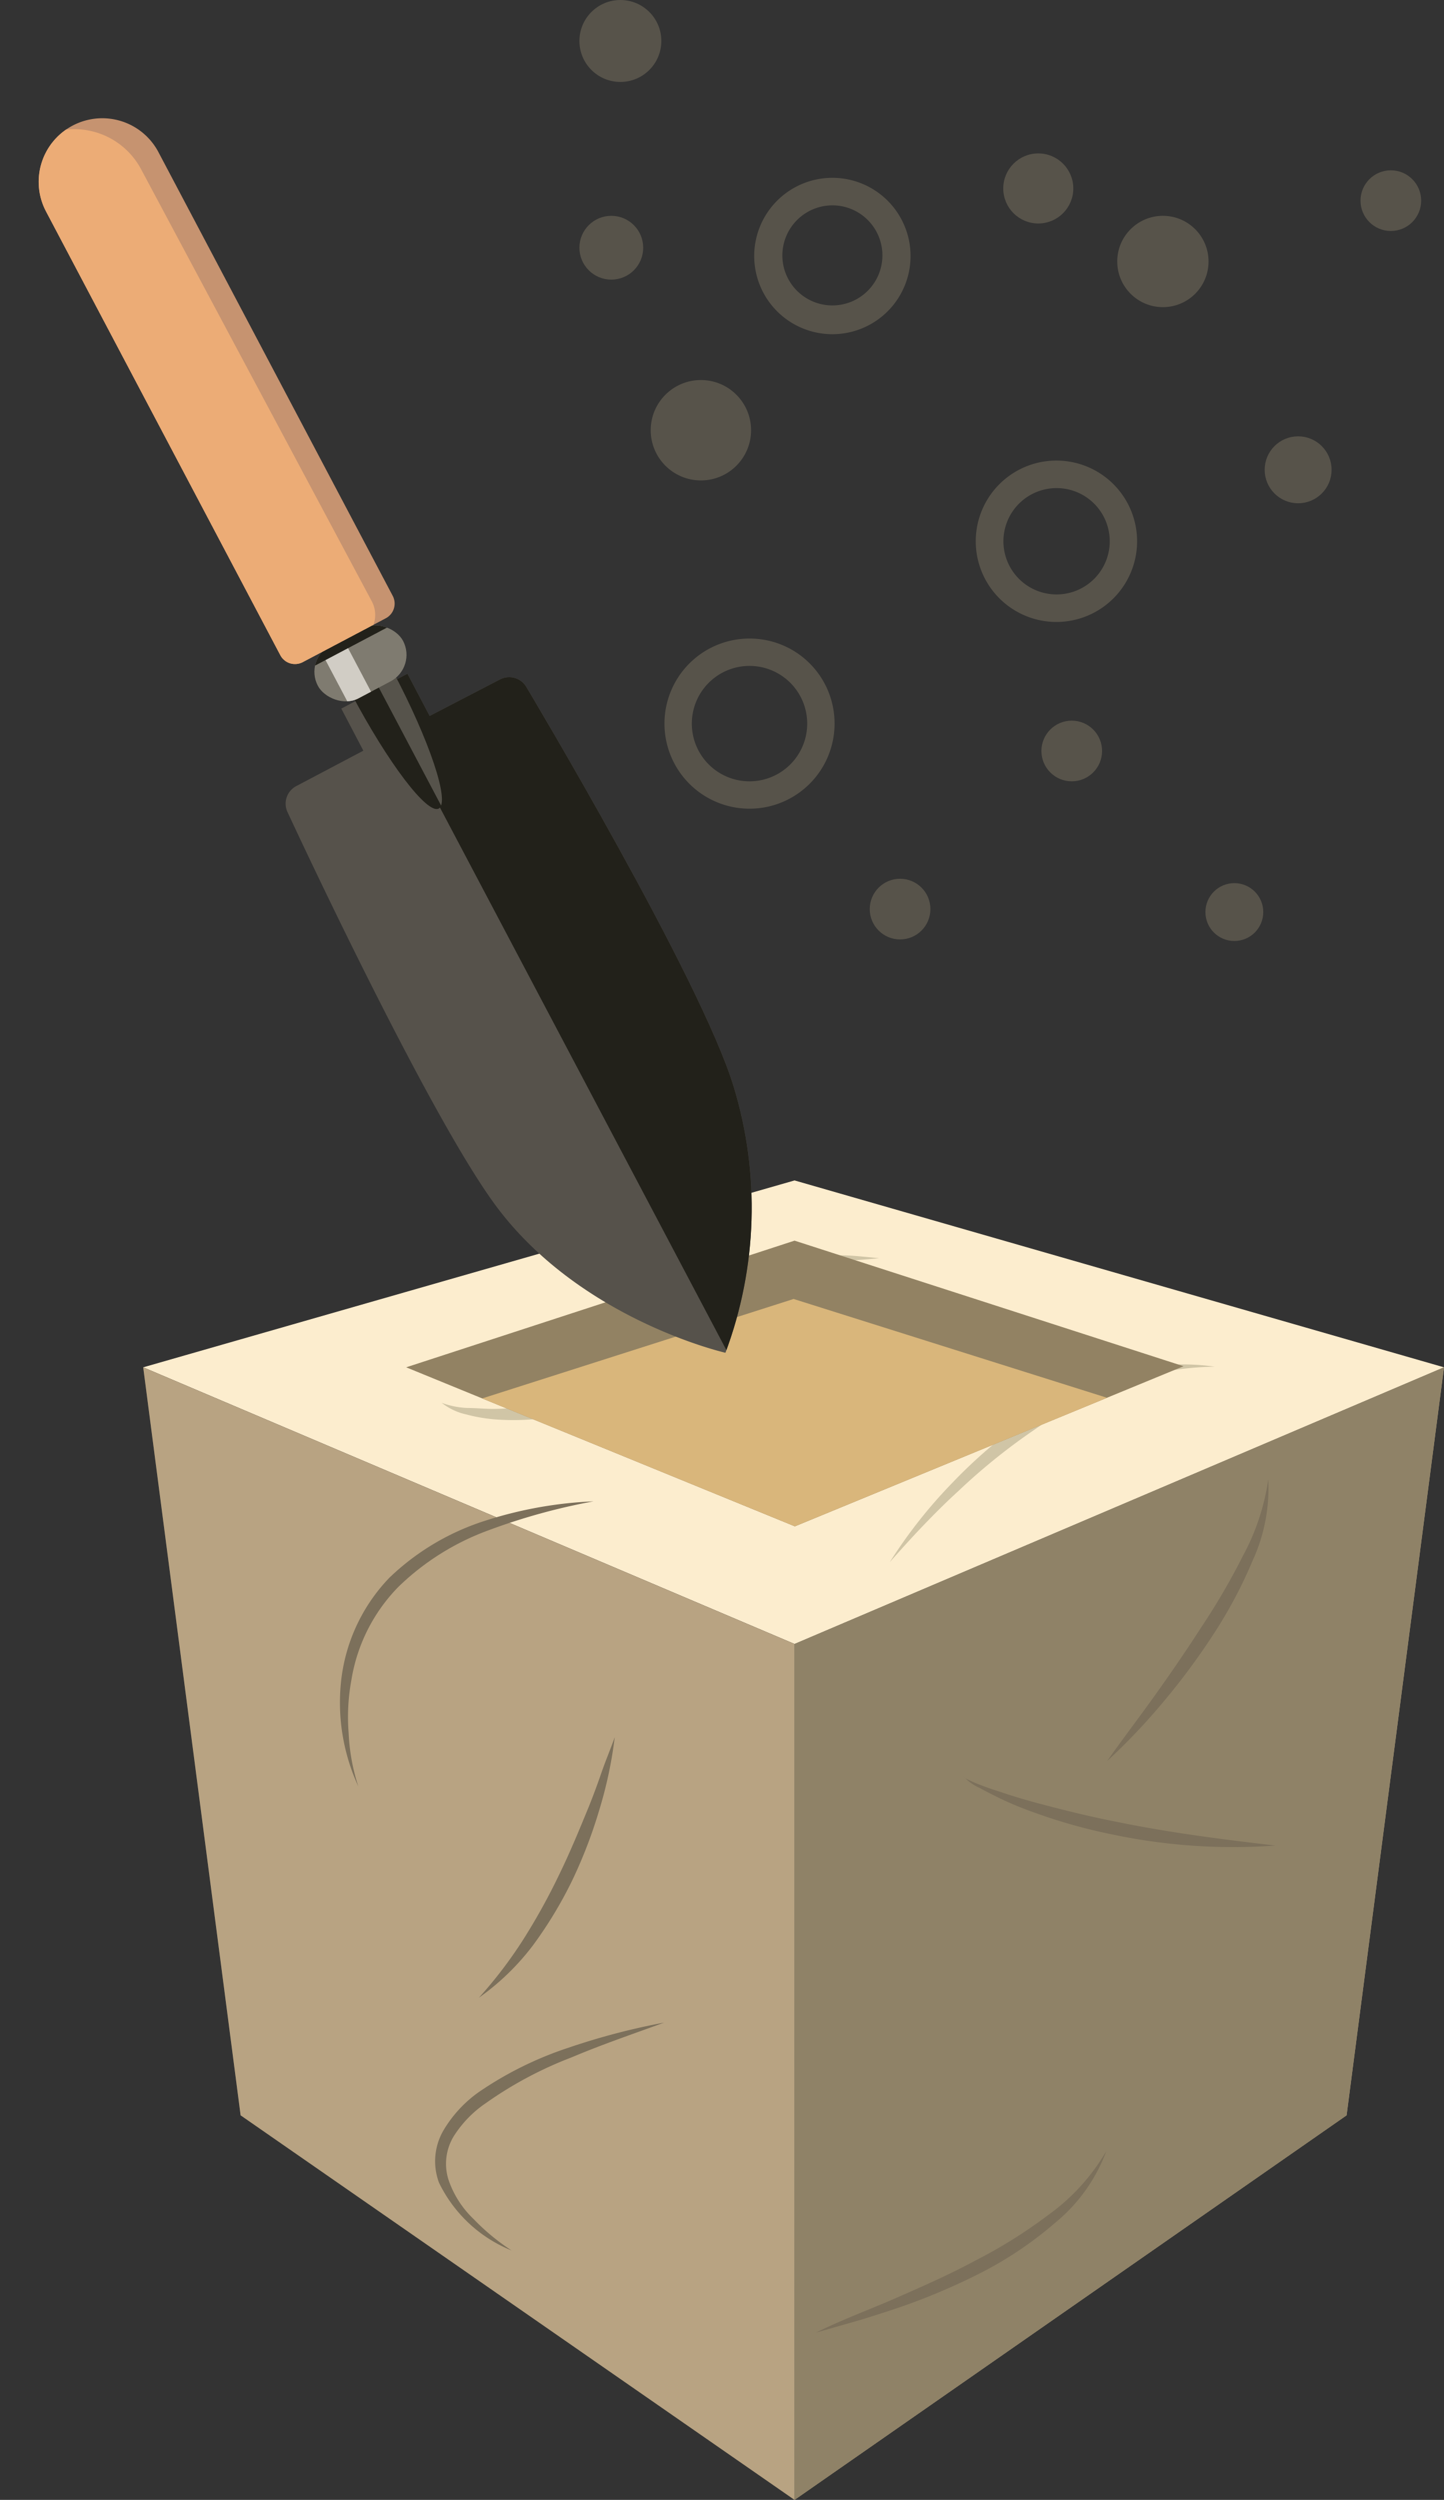 <?xml version="1.0" encoding="UTF-8"?>
<svg xmlns="http://www.w3.org/2000/svg" xmlns:xlink="http://www.w3.org/1999/xlink" viewBox="0 0 92.36 159.85">
  <rect x="0" y="0" width="92.36" height="159.85" fill="#333333" stroke="none"/>
  <defs>
    <style>.cls-1{fill:#56524b;}.cls-2{fill:#22211a;}.cls-3{fill:#7f7b70;}.cls-4{fill:#c69370;}.cls-5{fill:#57534a;}.cls-6{fill:#a29274;}.cls-7{fill:#fcedce;}.cls-8{fill:#bda885;}.cls-9{fill:#d0c5a6;}.cls-10{fill:#8f8267;}.cls-11{fill:#ab967a;opacity:0.25;}.cls-12{fill:#7c705b;}.cls-13{fill:#928263;}.cls-14{fill:#d9b67b;}.cls-15{clip-path:url(#clip-path);}.cls-16{clip-path:url(#clip-path-2);}.cls-17{fill:#56534b;}.cls-18{clip-path:url(#clip-path-3);}.cls-19{fill:#d1cdc5;}.cls-20{clip-path:url(#clip-path-4);}.cls-21{fill:#ecac76;}</style>
    <clipPath id="clip-path" transform="translate(2.48)">
      <path class="cls-1" d="M29.44,77.37c5.44,7.08,14.48,9.13,14.48,9.13a26.48,26.48,0,0,0,.53-17c-2.08-6.89-13.24-25.53-13.24-25.53a1.27,1.27,0,0,0-1.7-.53L25,45.78l-1.42-2.7-4.23,2.23L20.76,48l-4.3,2.27a1.27,1.27,0,0,0-.53,1.7S25.05,71.67,29.44,77.37Z"></path>
    </clipPath>
    <clipPath id="clip-path-2" transform="translate(2.48)">
      <ellipse class="cls-2" cx="21.31" cy="43.62" rx="1.51" ry="9.14" transform="translate(-17.9 15) rotate(-27.84)"></ellipse>
    </clipPath>
    <clipPath id="clip-path-3" transform="translate(2.48)">
      <rect class="cls-3" x="17.49" y="40.49" width="6.16" height="3.84" rx="1.92" transform="translate(58.57 70.31) rotate(152.16)"></rect>
    </clipPath>
    <clipPath id="clip-path-4" transform="translate(2.48)">
      <path class="cls-4" d="M7.86,5.85h6a1.06,1.06,0,0,1,1.06,1.06V39a4.06,4.06,0,0,1-4.06,4.06h0A4.06,4.06,0,0,1,6.79,39V6.92A1.06,1.06,0,0,1,7.86,5.85Z" transform="translate(31.87 41.04) rotate(152.16)"></path>
    </clipPath>
  </defs>
  <g id="Слой_2" data-name="Слой 2">
    <g id="Слой_1-2" data-name="Слой 1">
      <circle class="cls-5" cx="39.68" cy="2.62" r="2.62"></circle>
      <circle class="cls-5" cx="39.1" cy="15.84" r="2.04"></circle>
      <circle class="cls-5" cx="44.83" cy="27.51" r="3.21"></circle>
      <circle class="cls-5" cx="66.41" cy="12.05" r="2.24"></circle>
      <circle class="cls-5" cx="74.38" cy="16.72" r="2.92"></circle>
      <circle class="cls-5" cx="88.96" cy="12.83" r="1.94"></circle>
      <circle class="cls-5" cx="83.03" cy="30.04" r="2.14"></circle>
      <circle class="cls-5" cx="68.55" cy="48.02" r="1.94"></circle>
      <circle class="cls-5" cx="78.95" cy="58.32" r="1.85"></circle>
      <circle class="cls-5" cx="57.57" cy="58.13" r="1.94"></circle>
      <path class="cls-5" d="M45.46,42.58a3.69,3.69,0,1,1-3.69,3.69,3.69,3.69,0,0,1,3.69-3.69m0-1.75a5.44,5.44,0,1,0,5.44,5.44,5.43,5.43,0,0,0-5.44-5.44Z" transform="translate(2.48)"></path>
      <path class="cls-5" d="M65.09,31.21A3.4,3.4,0,1,1,61.7,34.6a3.4,3.4,0,0,1,3.39-3.39m0-1.76a5.16,5.16,0,1,0,5.16,5.15,5.16,5.16,0,0,0-5.16-5.15Z" transform="translate(2.48)"></path>
      <path class="cls-5" d="M50.76,13.13a3.2,3.2,0,1,1-3.2,3.2,3.21,3.21,0,0,1,3.2-3.2m0-1.76a5,5,0,1,0,5,5,5,5,0,0,0-5-5Z" transform="translate(2.48)"></path>
      <polygon class="cls-6" points="50.82 105.12 92.36 87.43 86.13 135.26 50.82 159.85 50.82 105.12"></polygon>
      <polygon class="cls-7" points="50.82 75.48 92.36 87.43 50.82 105.12 9.16 87.43 50.82 75.48"></polygon>
      <polygon class="cls-8" points="15.39 135.26 9.16 87.43 50.82 105.12 50.82 159.85 15.39 135.26"></polygon>
      <path class="cls-9" d="M32.86,88a25.92,25.92,0,0,1,2-2.1,20.84,20.84,0,0,1,2.29-1.77,22.82,22.82,0,0,1,5.21-2.53A26.91,26.91,0,0,1,48,80.43c1-.13,1.93-.1,2.88-.15s1.92.09,2.87.17c-1,.11-1.9.14-2.85.25s-1.88.21-2.81.39-1.86.31-2.77.57-1.81.49-2.71.76a30.28,30.28,0,0,0-5.14,2.29A28.77,28.77,0,0,0,32.86,88Z" transform="translate(2.48)"></path>
      <path class="cls-9" d="M25.77,89.7a5.37,5.37,0,0,0,1.64.33c.56,0,1.13.06,1.69.06a25.55,25.55,0,0,0,3.38-.29c2.25-.32,4.45-.88,6.73-1.39a19.51,19.51,0,0,1-6.61,2.23,15.42,15.42,0,0,1-3.53.11,10.41,10.41,0,0,1-1.74-.31A3.89,3.89,0,0,1,25.77,89.7Z" transform="translate(2.48)"></path>
      <path class="cls-9" d="M54.43,99.89a31.15,31.15,0,0,1,3.93-5,32.43,32.43,0,0,1,4.82-4.16,23.53,23.53,0,0,1,5.72-2.85,14.58,14.58,0,0,1,6.32-.49,18.45,18.45,0,0,0-6.1,1.11,25.56,25.56,0,0,0-5.45,2.93,38.77,38.77,0,0,0-4.86,3.92c-.77.7-1.51,1.44-2.24,2.2S55.13,99.1,54.43,99.89Z" transform="translate(2.48)"></path>
      <polygon class="cls-10" points="50.82 105.12 92.36 87.43 86.13 135.26 50.82 159.85 50.82 105.12"></polygon>
      <polygon class="cls-11" points="15.39 135.26 9.16 87.43 50.82 105.12 50.82 159.85 15.39 135.26"></polygon>
      <path class="cls-12" d="M20.44,114.23a12.8,12.8,0,0,1-1.08-6.93,11.29,11.29,0,0,1,3.07-6.42,15.7,15.7,0,0,1,6.12-3.64A26.1,26.1,0,0,1,35.48,96a39.83,39.83,0,0,0-6.71,1.85A16.29,16.29,0,0,0,23,101.47a11,11,0,0,0-3,5.93,13,13,0,0,0-.18,3.42A12.8,12.8,0,0,0,20.44,114.23Z" transform="translate(2.48)"></path>
      <path class="cls-12" d="M59.15,113.58c.11.17.34.23.53.33a6.07,6.07,0,0,0,.59.24c.4.16.8.29,1.21.42.81.28,1.63.52,2.45.74,1.65.44,3.31.85,5,1.18,3.35.69,6.73,1.12,10.16,1.52a37.35,37.35,0,0,1-10.33-.69,35,35,0,0,1-5-1.39c-.82-.29-1.62-.61-2.41-1-.39-.19-.78-.39-1.16-.6A2.93,2.93,0,0,1,59.15,113.58Z" transform="translate(2.48)"></path>
      <path class="cls-12" d="M36.84,111.08a27.1,27.1,0,0,1-1,4.69,30.59,30.59,0,0,1-1.73,4.49,26.7,26.7,0,0,1-2.5,4.13,15.7,15.7,0,0,1-3.46,3.35A27.94,27.94,0,0,0,31,124a40.3,40.3,0,0,0,2.28-4.12c.69-1.41,1.29-2.87,1.89-4.33.3-.74.57-1.48.83-2.23S36.57,111.84,36.84,111.08Z" transform="translate(2.48)"></path>
      <path class="cls-12" d="M49.72,149.15c1.69-.84,3.45-1.48,5.16-2.23s3.41-1.5,5-2.36a31.49,31.49,0,0,0,4.69-2.93,13.19,13.19,0,0,0,3.71-4.08A10.75,10.75,0,0,1,65,142.14a23.82,23.82,0,0,1-4.72,3.18,41,41,0,0,1-5.2,2.21c-.89.3-1.79.59-2.69.86Z" transform="translate(2.48)"></path>
      <path class="cls-12" d="M30.24,143.9a8.83,8.83,0,0,1-4.64-4.33,3.92,3.92,0,0,1,.28-3.34,8,8,0,0,1,2.24-2.44,22.68,22.68,0,0,1,5.75-2.85A44.17,44.17,0,0,1,40,129.33c-2,.73-4,1.41-5.91,2.22a24.79,24.79,0,0,0-5.48,2.92,7.23,7.23,0,0,0-2.07,2.13,3.39,3.39,0,0,0-.34,2.76,6.24,6.24,0,0,0,1.61,2.53A13.75,13.75,0,0,0,30.24,143.9Z" transform="translate(2.48)"></path>
      <path class="cls-12" d="M68.33,112.61c1-1.42,2.08-2.83,3.1-4.26s2-2.86,2.94-4.32A43.23,43.23,0,0,0,77,99.52a14.65,14.65,0,0,0,1.64-4.92,11.1,11.1,0,0,1-1,5.19,29.37,29.37,0,0,1-2.5,4.7,43.77,43.77,0,0,1-3.15,4.26A39.93,39.93,0,0,1,68.33,112.61Z" transform="translate(2.48)"></path>
      <polygon class="cls-13" points="25.98 87.43 50.84 97.6 75.7 87.36 50.82 79.33 25.98 87.43"></polygon>
      <polygon class="cls-14" points="30.84 89.42 50.76 83.06 70.81 89.38 50.84 97.6 30.84 89.42"></polygon>
      <path class="cls-1" d="M29.44,77.37c5.44,7.08,14.48,9.13,14.48,9.13a26.48,26.48,0,0,0,.53-17c-2.08-6.89-13.24-25.53-13.24-25.53a1.27,1.27,0,0,0-1.7-.53L25,45.78l-1.42-2.7-4.23,2.23L20.76,48l-4.3,2.27a1.27,1.27,0,0,0-.53,1.7S25.05,71.67,29.44,77.37Z" transform="translate(2.48)"></path>
      <g class="cls-15">
        <rect class="cls-2" x="30.3" y="30.39" width="13.08" height="56.84" transform="translate(99.37 93.62) rotate(152.16)"></rect>
      </g>
      <ellipse class="cls-2" cx="21.31" cy="43.62" rx="1.51" ry="9.14" transform="translate(-15.42 15) rotate(-27.84)"></ellipse>
      <g class="cls-16">
        <rect class="cls-17" x="20.06" y="27.83" width="8.17" height="23.83" transform="translate(66.53 63.61) rotate(152.16)"></rect>
      </g>
      <rect class="cls-3" x="17.49" y="40.49" width="6.16" height="3.84" rx="1.92" transform="translate(61.05 70.31) rotate(152.16)"></rect>
      <g class="cls-18">
        <rect class="cls-19" x="18.71" y="39.97" width="1.63" height="5.51" transform="translate(59.23 71.38) rotate(152.16)"></rect>
        <rect class="cls-2" x="11.93" y="38.94" width="12.26" height="3.21" transform="translate(55.44 67.96) rotate(152.16)"></rect>
      </g>
      <path class="cls-4" d="M7.86,5.85h6a1.06,1.06,0,0,1,1.06,1.06V39a4.06,4.06,0,0,1-4.06,4.06h0A4.06,4.06,0,0,1,6.79,39V6.92A1.06,1.06,0,0,1,7.86,5.85Z" transform="translate(34.35 41.04) rotate(152.16)"></path>
      <g class="cls-20">
        <path class="cls-21" d="M6,6.4H9a4.85,4.85,0,0,1,4.85,4.85V39.66A4.85,4.85,0,0,1,9,44.5H9a4.85,4.85,0,0,1-4.85-4.85V8.24A1.85,1.85,0,0,1,6,6.4Z" transform="matrix(-0.88, 0.47, -0.47, -0.88, 31.31, 43.76)"></path>
      </g>
    </g>
  </g>
</svg>
